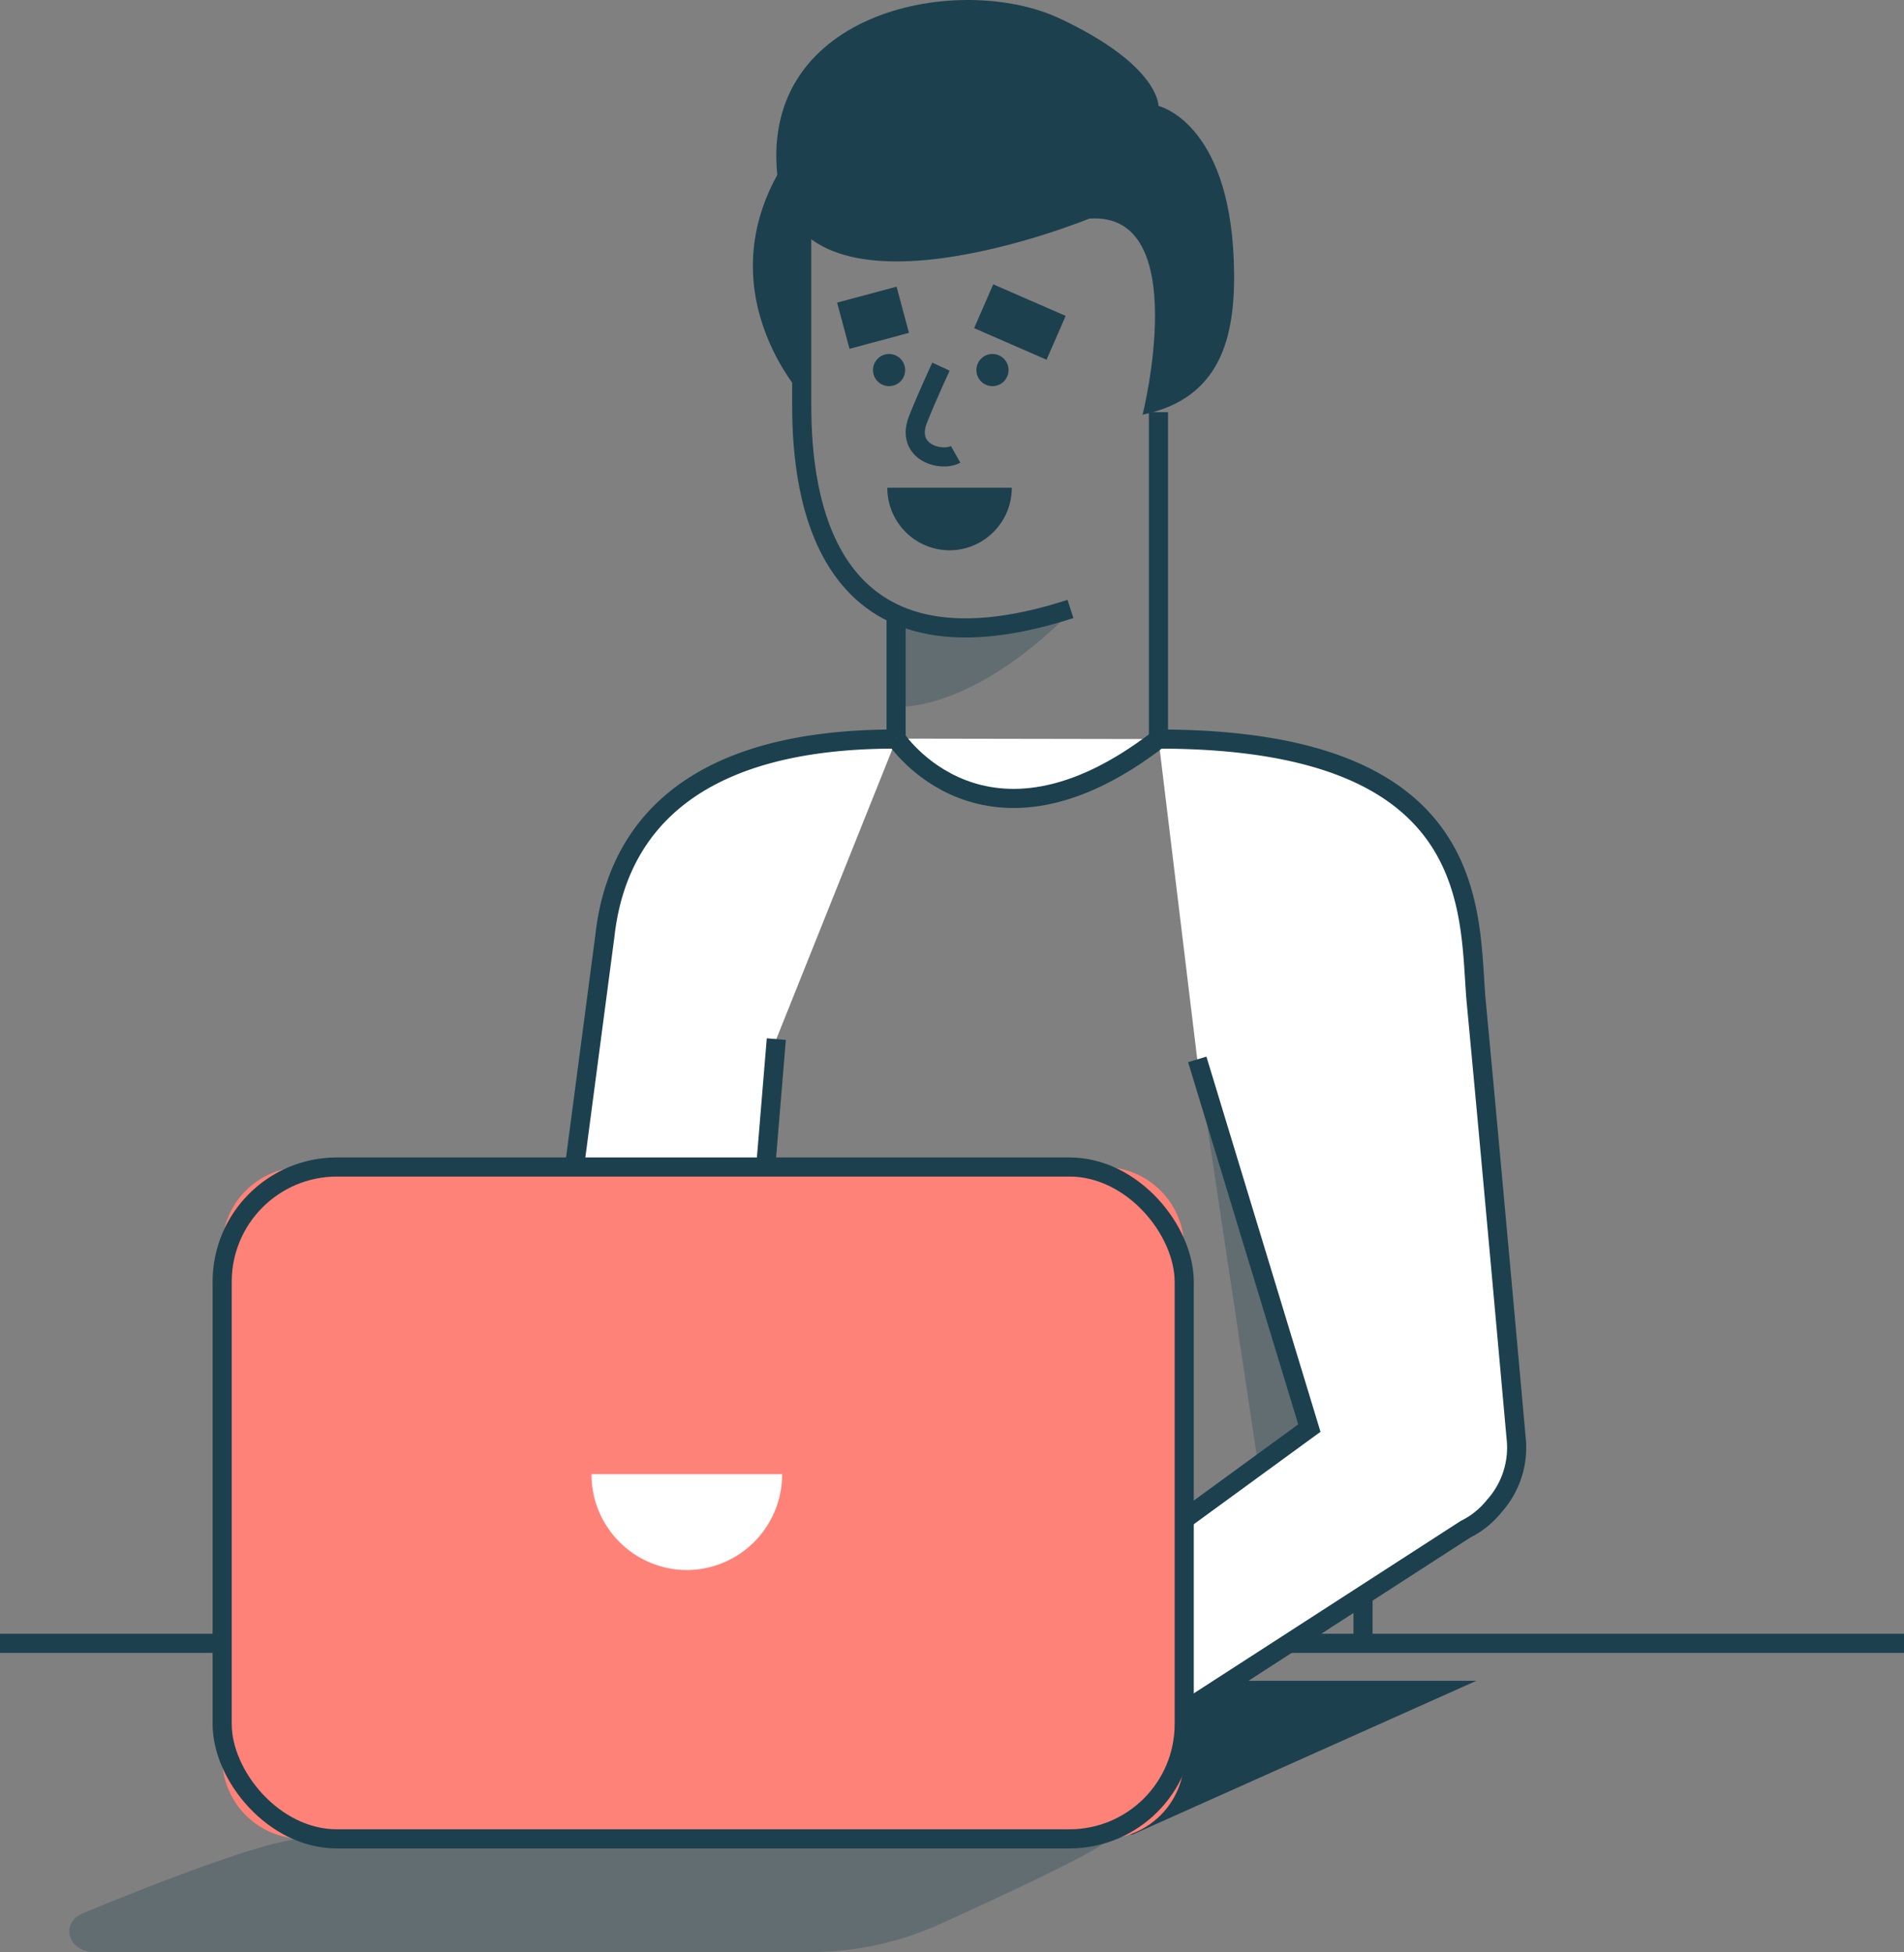 <svg id="Group_1065" data-name="Group 1065" xmlns="http://www.w3.org/2000/svg" xmlns:xlink="http://www.w3.org/1999/xlink" width="199.089" height="204.116" viewBox="0 0 199.089 204.116">
  <rect x="0" y="0" width="199.089" height="204.116" fill="#808080" stroke="none"/>
  <defs>
    <clipPath id="clip-path">
      <rect id="Rectangle_1855" data-name="Rectangle 1855" width="199.089" height="204.116" fill="none"/>
    </clipPath>
    <clipPath id="clip-path-3">
      <rect id="Rectangle_1849" data-name="Rectangle 1849" width="108.463" height="11.839" fill="none"/>
    </clipPath>
    <clipPath id="clip-path-5">
      <rect id="Rectangle_1851" data-name="Rectangle 1851" width="18.318" height="9.974" fill="none"/>
    </clipPath>
    <clipPath id="clip-path-6">
      <rect id="Rectangle_1853" data-name="Rectangle 1853" width="11.722" height="42.693" fill="none"/>
    </clipPath>
  </defs>
  <g id="Group_1064" data-name="Group 1064" clip-path="url(#clip-path)">
    <g id="Group_1055" data-name="Group 1055">
      <g id="Group_1054" data-name="Group 1054" clip-path="url(#clip-path)">
        <g id="Group_1053" data-name="Group 1053" transform="translate(7.251 192.277)" opacity="0.3">
          <g id="Group_1052" data-name="Group 1052">
            <g id="Group_1051" data-name="Group 1051" clip-path="url(#clip-path-3)">
              <path id="Path_258" data-name="Path 258" d="M17.98,419.3H92.756a32.857,32.857,0,0,0,12.953-2.621s20.6-9.213,17.869-9.213l-83.8,0c-4.512,0-23.012,7.792-23.012,7.792-2.417,1.041-1.516,4.047,1.212,4.047" transform="translate(-15.365 -407.465)" fill="#1c404e"/>
            </g>
          </g>
        </g>
      </g>
    </g>
    <path id="Path_259" data-name="Path 259" d="M155.062,388.5H69.314l35.914-16.061h85.748Z" transform="translate(-36.606 -196.69)" fill="#1c404e"/>
    <g id="Group_1063" data-name="Group 1063">
      <g id="Group_1062" data-name="Group 1062" clip-path="url(#clip-path)">
        <path id="Path_260" data-name="Path 260" d="M205.754,88.621c-25.819,8.354-28.1-11.77-28.1-21.262V47.235" transform="translate(-93.823 -24.946)" fill="none" stroke="#1c404e" stroke-miterlimit="10" stroke-width="2"/>
        <path id="Path_261" data-name="Path 261" d="M210.322,43.355s5.316-21.262-5.569-20.5c0,0-30.856,12.65-32.628-4.562S191.217-2.97,201.668,1.939s10.311,9.139,10.311,9.139,7.313,1.662,7.873,16.1c.286,7.356-.923,14.409-9.53,16.18" transform="translate(-90.846 0)" fill="#1c404e"/>
        <path id="Path_262" data-name="Path 262" d="M171.939,57.993s-11.27-12.247-.332-26.353Z" transform="translate(-88.106 -16.71)" fill="#1c404e"/>
        <path id="Path_263" data-name="Path 263" d="M205.494,81.246s-1.4,3.017-2.384,5.475c-1.4,3.483,2.426,4.531,3.919,3.691" transform="translate(-107.106 -42.907)" fill="none" stroke="#1c404e" stroke-miterlimit="10" stroke-width="2"/>
        <path id="Path_264" data-name="Path 264" d="M196.81,80.119a1.68,1.68,0,1,1-1.679-1.679,1.679,1.679,0,0,1,1.679,1.679" transform="translate(-102.164 -41.425)" fill="#1c404e"/>
        <path id="Path_265" data-name="Path 265" d="M219.719,80.119a1.68,1.68,0,1,1-1.679-1.679,1.679,1.679,0,0,1,1.679,1.679" transform="translate(-114.263 -41.425)" fill="#1c404e"/>
        <line id="Line_37" data-name="Line 37" y2="34.181" transform="translate(121.133 43.098)" fill="none" stroke="#1c404e" stroke-miterlimit="10" stroke-width="2"/>
        <line id="Line_38" data-name="Line 38" y2="12.975" transform="translate(93.699 64.257)" fill="none" stroke="#1c404e" stroke-miterlimit="10" stroke-width="2"/>
        <g id="Group_1058" data-name="Group 1058" transform="translate(93.699 63.941)" opacity="0.3">
          <g id="Group_1057" data-name="Group 1057">
            <g id="Group_1056" data-name="Group 1056" clip-path="url(#clip-path-5)">
              <path id="Path_266" data-name="Path 266" d="M198.564,145.464s7.679.747,18.319-9.963c0,0-10.947,3.633-18.319.316Z" transform="translate(-198.564 -135.501)" fill="#1c404e"/>
            </g>
          </g>
        </g>
        <path id="Path_267" data-name="Path 267" d="M6.506,0A6.532,6.532,0,0,0,0,6.4l0,.141H13.012l0-.141A6.532,6.532,0,0,0,6.506,0" transform="translate(105.794 57.541) rotate(180)" fill="#1c404e"/>
        <path id="Path_268" data-name="Path 268" d="M248.442,163.766c34.382,0,32.376,18.463,33.237,27.58,1.622,17.167,4.161,45.49,4.161,45.49a9.139,9.139,0,0,1-2.277,7.118,8.924,8.924,0,0,1-3.021,2.438l-31.625,20.426-7.853-14.113,23.159-16.893L252.5,197.259" transform="translate(-127.31 -86.487)" fill="#fff"/>
        <path id="Path_269" data-name="Path 269" d="M248.442,163.766c34.382,0,32.376,18.463,33.237,27.58,1.622,17.167,4.161,45.49,4.161,45.49a9.139,9.139,0,0,1-2.277,7.118,8.924,8.924,0,0,1-3.021,2.438l-31.625,20.426-7.853-14.113,23.159-16.893L252.5,197.259" transform="translate(-127.31 -86.487)" fill="none" stroke="#1c404e" stroke-miterlimit="10" stroke-width="2"/>
        <path id="Path_270" data-name="Path 270" d="M156.712,163.766c-23.708-.047-29.455,11.43-30.475,20.53l-6.923,52.54a9.139,9.139,0,0,0,2.277,7.118,8.925,8.925,0,0,0,3.021,2.438l33.065,16.439,4.93-7.46-2.98-2.521a5.027,5.027,0,0,0-.905-.772l-.021-.012-17.769-18.049,3.223-38.879" transform="translate(-62.981 -86.487)" fill="#fff"/>
        <path id="Path_271" data-name="Path 271" d="M156.712,163.766c-23.708-.047-29.455,11.43-30.475,20.53l-6.923,52.54a9.139,9.139,0,0,0,2.277,7.118,8.925,8.925,0,0,0,3.021,2.438l33.065,16.439,4.93-7.46-2.98-2.521a5.027,5.027,0,0,0-.905-.772l-.021-.012-17.769-18.049,3.223-38.879" transform="translate(-62.981 -86.487)" fill="none" stroke="#1c404e" stroke-miterlimit="10" stroke-width="2"/>
        <path id="Path_272" data-name="Path 272" d="M141.389,328.842H57.664a8.435,8.435,0,0,1-8.435-8.435V267.026a8.435,8.435,0,0,1,8.435-8.435h83.725a8.435,8.435,0,0,1,8.435,8.435v53.381a8.435,8.435,0,0,1-8.435,8.435" transform="translate(-25.999 -136.566)" fill="#ff8278"/>
        <rect id="Rectangle_1852" data-name="Rectangle 1852" width="100.595" height="70.251" rx="12" transform="translate(23.23 122.025)" fill="none" stroke="#1c404e" stroke-miterlimit="10" stroke-width="2"/>
        <path id="Path_273" data-name="Path 273" d="M141.036,336.679a10.007,10.007,0,0,0,9.964-9.81l0-.216H131.069l0,.216a10.007,10.007,0,0,0,9.964,9.81" transform="translate(-69.22 -172.51)" fill="#fff"/>
        <path id="Path_274" data-name="Path 274" d="M198.564,163.667s9.289,14.044,27.434.047" transform="translate(-104.865 -86.435)" fill="#fff"/>
        <path id="Path_275" data-name="Path 275" d="M198.564,163.667s9.289,14.044,27.434.047" transform="translate(-104.865 -86.435)" fill="none" stroke="#1c404e" stroke-miterlimit="10" stroke-width="2"/>
        <line id="Line_39" data-name="Line 39" y1="1.668" x2="6.219" transform="translate(88.178 32.39)" fill="none" stroke="#1c404e" stroke-miterlimit="10" stroke-width="5"/>
        <line id="Line_40" data-name="Line 40" x2="7.572" y2="3.301" transform="translate(102.858 32.021)" fill="none" stroke="#1c404e" stroke-miterlimit="10" stroke-width="5"/>
        <line id="Line_41" data-name="Line 41" y2="5.008" transform="translate(142.523 166.823)" fill="#fff"/>
        <line id="Line_42" data-name="Line 42" y2="5.008" transform="translate(142.523 166.823)" fill="none" stroke="#1c404e" stroke-miterlimit="10" stroke-width="2"/>
        <line id="Line_43" data-name="Line 43" x2="23.23" transform="translate(0 171.831)" fill="#fff"/>
        <line id="Line_44" data-name="Line 44" x2="23.23" transform="translate(0 171.831)" fill="none" stroke="#1c404e" stroke-miterlimit="10" stroke-width="2"/>
        <line id="Line_45" data-name="Line 45" x2="64.32" transform="translate(134.769 171.831)" fill="#fff"/>
        <line id="Line_46" data-name="Line 46" x2="64.32" transform="translate(134.769 171.831)" fill="none" stroke="#1c404e" stroke-miterlimit="10" stroke-width="2"/>
        <g id="Group_1061" data-name="Group 1061" transform="translate(125.192 110.772)" opacity="0.3">
          <g id="Group_1060" data-name="Group 1060">
            <g id="Group_1059" data-name="Group 1059" clip-path="url(#clip-path-6)">
              <path id="Path_276" data-name="Path 276" d="M265.3,234.745l6.412,42.693,5.31-4.141Z" transform="translate(-265.301 -234.744)" fill="#1c404e"/>
            </g>
          </g>
        </g>
      </g>
    </g>
  </g>
</svg>
